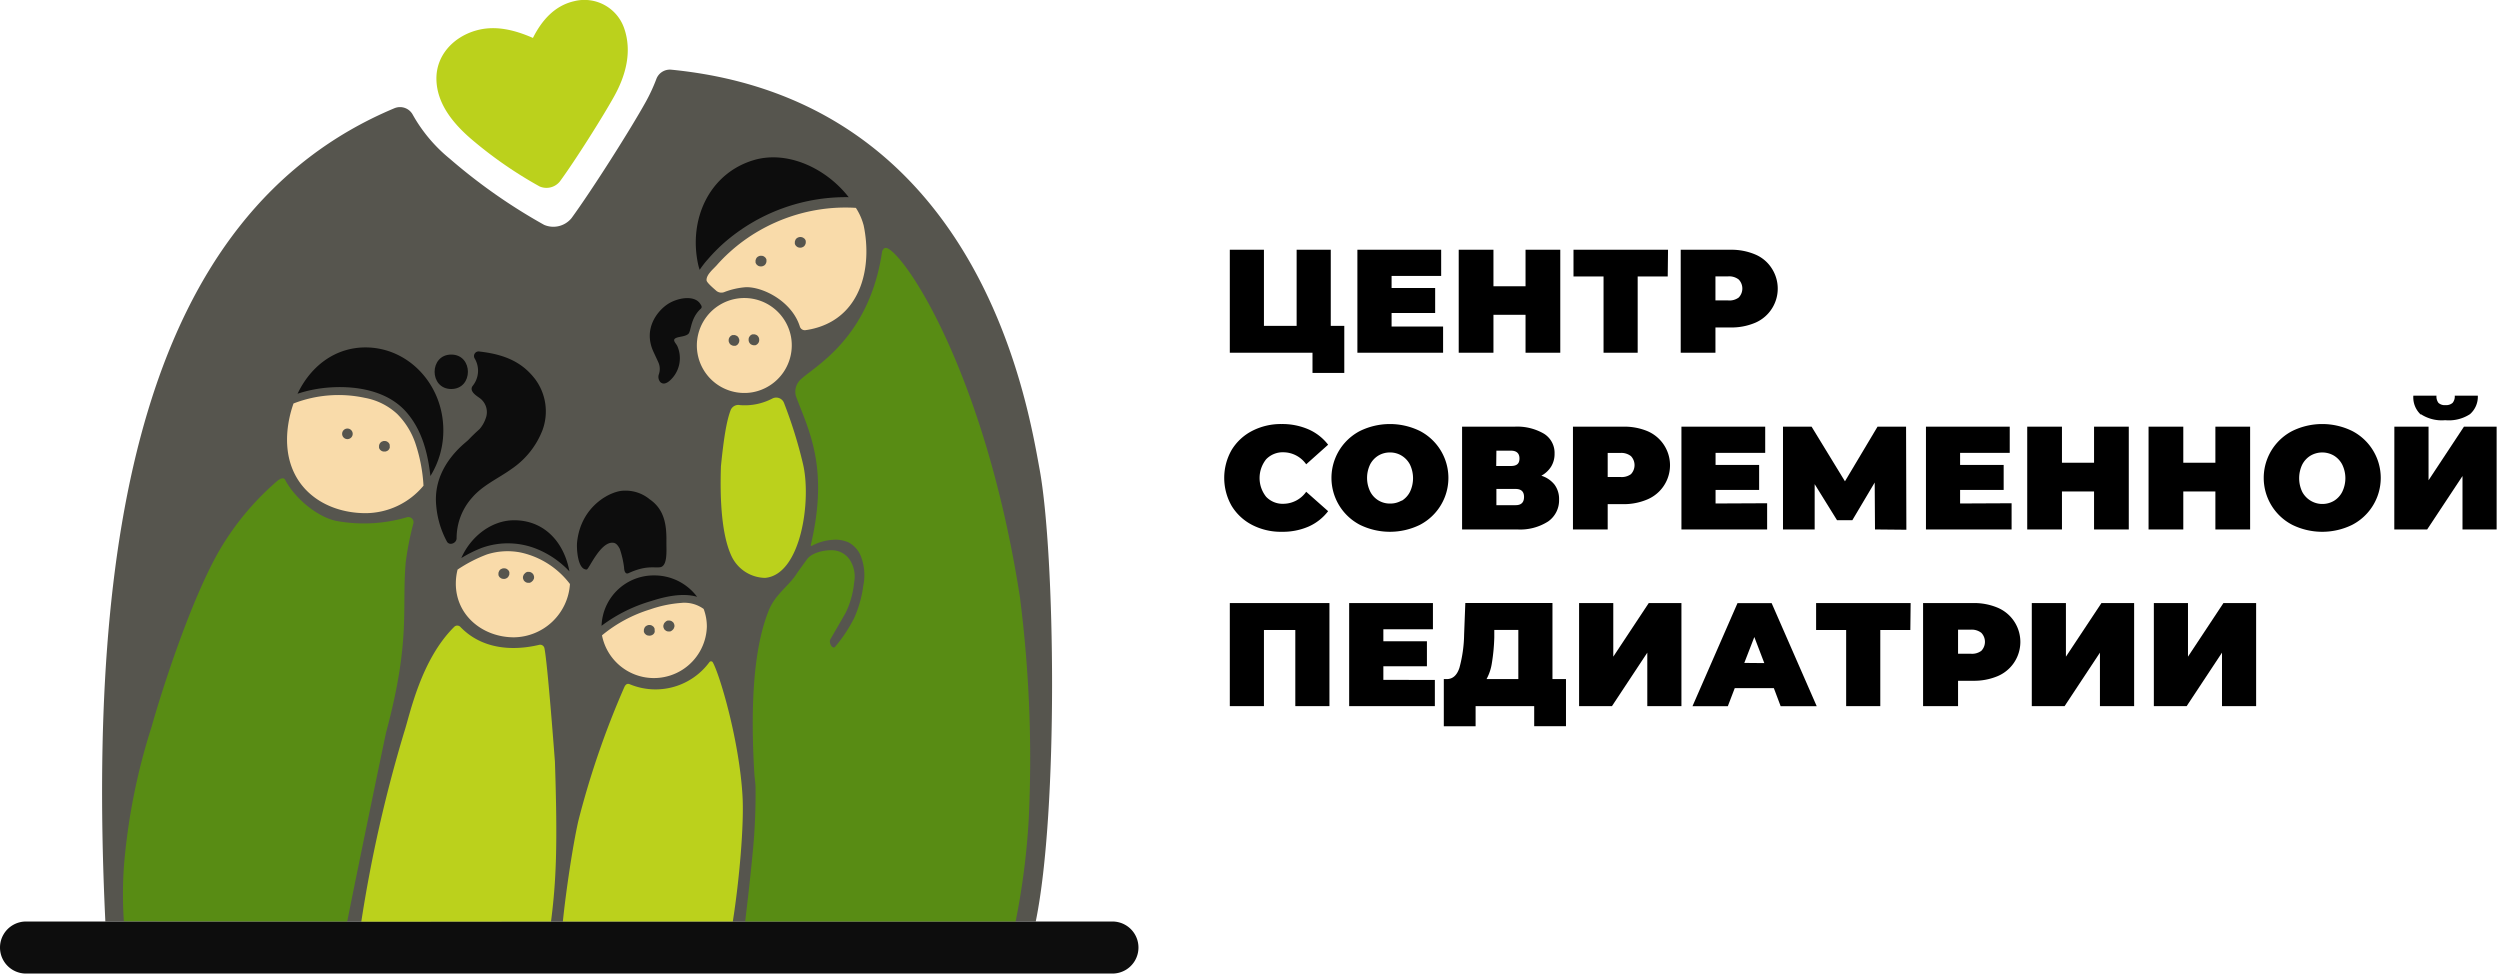 <svg xmlns="http://www.w3.org/2000/svg" viewBox="0 0 416 162">
  <defs>
    <style>
      .cls-1{fill:#56554e;}
      .cls-2{fill:#bbd11c;}
      .cls-3{fill:#0d0d0d;}
      .cls-4{fill:#f9dbaa;}
      .cls-5{fill:#588c14;}
      .txt{fill:#000}
    </style>
  </defs>
  <g>
    <g>
      <g>
        <path class="cls-1" d="M172.35,153.33c3.8-18.57,3.22-61,.66-75.13-2-10.84-9.94-61.53-61.28-66.6a2.4,2.4,0,0,0-2.51,1.54,28.9,28.9,0,0,1-1.73,3.75c-2.57,4.65-9,14.76-12.39,19.41a3.9,3.9,0,0,1-4.55,1.12,93.71,93.71,0,0,1-15.7-11,25.55,25.55,0,0,1-6.15-7.3,2.41,2.41,0,0,0-3.07-1.11C23.47,35.68,14.48,89.42,17.53,153.33Z"></path>
      </g>
      <path id="heart" class="cls-2" d="M103.86,4.7A7,7,0,0,0,95.53.2c-3.3.76-5.41,3.25-6.85,6.11-3-1.31-6.25-2.16-9.48-1.23-3.72,1.06-6.65,4.1-6.58,8.12s2.73,7.27,5.67,9.83a69.33,69.33,0,0,0,11.51,8,2.87,2.87,0,0,0,3.35-.82c2.51-3.41,7.19-10.82,9.08-14.24S105.21,8.59,103.86,4.7Z"></path>
      <path id="line" class="cls-3" d="M185.11,162H4.33a4.33,4.33,0,1,1,0-8.66H185.11a4.33,4.33,0,1,1,0,8.66Z"></path>
      <path class="cls-3" d="M75.09,59c-3.69,0-3.7,5.73,0,5.73S78.78,59,75.09,59Z"></path>
      <path class="cls-3" d="M89.05,63.09c-2-2.61-4.71-4.08-9.22-4.59A.77.77,0,0,0,79,59.67a4,4,0,0,1-.3,4.48c-.79.94.73,1.79,1.15,2.11a2.89,2.89,0,0,1,.94,3.44,5.29,5.29,0,0,1-1,1.71c-.65.58-1.28,1.18-1.87,1.81l-.72.62c-2.95,2.59-5,6.06-4.62,10.21a15.3,15.3,0,0,0,1.75,6c.4.84,1.62.36,1.65-.45a10.11,10.11,0,0,1,2.55-6.76c1.8-2.12,4.43-3.24,6.64-4.84a13.8,13.8,0,0,0,5.11-6.45A9,9,0,0,0,89.05,63.09Z"></path>
      <path class="cls-3" d="M67.48,68.42c2.71,3,3.7,6.89,4.14,10.79a14.33,14.33,0,0,0,2.15-7.61c0-7.61-5.8-13.79-12.95-13.79-5.1,0-9.14,3.15-11.31,7.71a21.8,21.8,0,0,1,5.55-1.06C59.43,64.19,64.4,65.05,67.48,68.42Z"></path>
      <path class="cls-4" d="M69.08,73.65a12.73,12.73,0,0,0-3-4.78A10.77,10.77,0,0,0,60.7,66.2a20.71,20.71,0,0,0-11.86.94,19,19,0,0,0-1,4.46c-.86,9.12,5.8,13.79,13,13.79a12.58,12.58,0,0,0,9.63-4.57A26.92,26.92,0,0,0,69.08,73.65Zm-11.27-.58a.88.88,0,0,1,0-1.76A.88.88,0,0,1,57.81,73.07Zm7,1.53a.75.75,0,0,1-.47.47.65.65,0,0,1-.34.07h-.08a.89.89,0,0,1-.45-.12l-.17-.13a.86.86,0,0,1-.23-.39l0-.24a.88.88,0,0,1,.26-.62.57.57,0,0,1,.28-.18.66.66,0,0,1,.34-.08H64a.89.89,0,0,1,.45.12l.18.14a.84.84,0,0,1,.22.39l0,.23A.65.65,0,0,1,64.83,74.6Z"></path>
      <path class="cls-5" d="M57.78,153.33c1.79-9.06,6.37-31.07,6.47-31.47,4.12-15.35,2.59-20.35,3.26-28.29a49.55,49.55,0,0,1,1.28-6.49.86.86,0,0,0-1.11-1,25.4,25.4,0,0,1-11.62.62c-3-.56-6.86-3.55-8.62-6.87-.25-.47-.87-.15-1.28.18a45.74,45.74,0,0,0-9.49,11.3c-5.13,8.73-10.23,25.23-11.42,29.55a103.17,103.17,0,0,0-4.64,23.44,67.86,67.86,0,0,0,0,9Z"></path>
      <path class="cls-3" d="M89.66,91.49a15.34,15.34,0,0,1,5.09,3.59c-.9-4.94-4.24-8.51-9.19-8.51-3.8,0-7.24,2.73-8.8,6.29a21.29,21.29,0,0,1,3.45-1.71A12.86,12.86,0,0,1,89.66,91.49Z"></path>
      <path class="cls-4" d="M86.66,91.94a11.25,11.25,0,0,0-5.64.32,23.75,23.75,0,0,0-4.88,2.52,9.59,9.59,0,0,0-.29,2.33c0,5.33,4.51,8.94,9.68,8.94a9.47,9.47,0,0,0,9.31-8.87A14,14,0,0,0,86.66,91.94Zm-2,3.85a.59.59,0,0,1-.18.29.75.75,0,0,1-.28.18.67.67,0,0,1-.34.07H83.8a.89.89,0,0,1-.45-.12l-.18-.13a1,1,0,0,1-.23-.39l0-.24a.68.68,0,0,1,.08-.34.64.64,0,0,1,.18-.28.59.59,0,0,1,.29-.18.63.63,0,0,1,.34-.08h.08a.83.83,0,0,1,.44.12l.18.14a.86.86,0,0,1,.23.39l0,.23A.66.66,0,0,1,84.68,95.79Zm4.13.59a.59.59,0,0,1-.18.29l-.08.08a1,1,0,0,1-.39.23l-.24,0a.86.86,0,0,1-.44-.12l-.18-.14a.59.59,0,0,1-.18-.29.63.63,0,0,1-.08-.34.68.68,0,0,1,.08-.34.61.61,0,0,1,.18-.28l.08-.08a.86.86,0,0,1,.39-.23l.24,0a.86.86,0,0,1,.44.12l.18.14a.57.57,0,0,1,.18.28.68.68,0,0,1,.08.34A.66.66,0,0,1,88.81,96.38Z"></path>
      <path class="cls-2" d="M91.69,153.33c.87-6.79,1.11-12.69.65-26.58,0,0-1.22-16.42-1.75-18.9a.72.72,0,0,0-.86-.55c-2,.47-8.55,1.79-13.14-3a.72.72,0,0,0-1,0c-5.58,5.52-7.37,14.58-8.32,17.48a231,231,0,0,0-7.15,31.58Z"></path>
      <path class="cls-3" d="M108.09,83.07a6.27,6.27,0,0,0-4.28-1.42c-2.12,0-7.21,2.51-7.79,8.67-.08.87.06,4.5,1.61,4.45.36,0,2.33-4.83,4.5-4.44.48.09.79.6,1,1a15.28,15.28,0,0,1,.72,3.15c0,.35.15,1.16.72.9,3-1.38,4.33-.83,5.32-1,1.2-.25,1-2.7,1-4.11C110.94,87.44,110.62,84.8,108.09,83.07Z"></path>
      <path class="cls-3" d="M116,99.31a8.86,8.86,0,0,0-7.12-3.56,8.68,8.68,0,0,0-8.78,8.38A25.8,25.8,0,0,1,108.4,100C110.66,99.27,113.59,98.6,116,99.31Z"></path>
      <path class="cls-4" d="M117.09,101.33a5.45,5.45,0,0,0-3.79-1,20.14,20.14,0,0,0-5.13,1.08,23.21,23.21,0,0,0-8,4.31,8.81,8.81,0,0,0,17.45-1.42A8.27,8.27,0,0,0,117.09,101.33Zm-8.17,3.9a.78.78,0,0,1-.46.46.68.68,0,0,1-.34.08H108a.89.89,0,0,1-.45-.12l-.18-.14a1,1,0,0,1-.23-.39l0-.23a.66.66,0,0,1,.08-.34.68.68,0,0,1,.18-.29.79.79,0,0,1,.29-.18A.63.63,0,0,1,108,104h.08a.83.83,0,0,1,.44.12l.18.13a.86.86,0,0,1,.23.39l0,.24A.68.68,0,0,1,108.92,105.23Zm3.23-.75a.59.59,0,0,1-.18.29l-.08.08a1,1,0,0,1-.39.23l-.24,0a.86.86,0,0,1-.44-.12l-.18-.14a.61.61,0,0,1-.18-.28.68.68,0,0,1-.08-.34.63.63,0,0,1,.08-.34.59.59,0,0,1,.18-.29l.08-.08a.86.86,0,0,1,.39-.23l.24,0a.86.86,0,0,1,.44.12l.18.14a.57.57,0,0,1,.18.28.68.68,0,0,1,.08.34A.66.66,0,0,1,112.15,104.48Z"></path>
      <path class="cls-2" d="M121.94,153.33c1.08-6.81,1.88-16.06,1.62-20.77-.52-9.33-3.78-20.24-4.94-22.33a.34.34,0,0,0-.56-.07,11.13,11.13,0,0,1-13.19,3.73c-.5-.24-.78,0-1,.49a144.55,144.55,0,0,0-7.63,22.19c-.94,4.13-2.09,11.93-2.58,16.76Z"></path>
      <path class="cls-2" d="M133.6,77.12A76,76,0,0,0,130.44,67a1.39,1.39,0,0,0-1.89-.7,9.91,9.91,0,0,1-5.42,1.11,1.37,1.37,0,0,0-1.55.84c-.59,1.52-1.11,4.18-1.62,9.38v.1c-.18,5.49.13,11.34,1.77,14.82a6.3,6.3,0,0,0,5.58,3.61C133.31,95.64,135.07,83.18,133.6,77.12Z"></path>
      <path class="cls-3" d="M116.53,50.57c-1-1.58-4-1-5.62.17s-3.93,4.08-2.14,7.87c.23.5.55,1.17.78,1.68a2.68,2.68,0,0,1,.08,2,1.31,1.31,0,0,0,.25,1.29c.48.46,1.06.18,1.49-.17a5,5,0,0,0,1.35-5.79c-.23-.54-1-1.07-.16-1.41.56-.22,1.55-.22,2-.67s.33-2.6,2.05-4.17C116.91,51.09,116.68,50.81,116.53,50.57Z"></path>
      <path class="cls-4" d="M131.63,56.08a7.9,7.9,0,1,0-6.45,9.2A7.94,7.94,0,0,0,131.63,56.08Zm-8.61.61a.94.94,0,0,1-.13.44l-.13.18a.86.86,0,0,1-.39.23l-.24,0a.68.68,0,0,1-.34-.08.78.78,0,0,1-.46-.46.68.68,0,0,1-.08-.34V56.6a.88.88,0,0,1,.12-.44l.14-.18a1,1,0,0,1,.39-.23l.23,0a.66.66,0,0,1,.34.08.68.68,0,0,1,.29.18.79.79,0,0,1,.18.29.73.73,0,0,1,.08.33Zm3.31-.09a.86.86,0,0,1-.12.44l-.14.18a1,1,0,0,1-.38.23l-.24,0a.68.68,0,0,1-.34-.08.57.57,0,0,1-.28-.18.88.88,0,0,1-.26-.62v-.09a.86.86,0,0,1,.12-.44l.14-.18a.86.86,0,0,1,.39-.23l.23,0a.66.66,0,0,1,.34.08.57.57,0,0,1,.28.18.88.88,0,0,1,.26.62Z"></path>
      <path class="cls-3" d="M120.37,40.51a30.82,30.82,0,0,1,20.85-7.7C137.48,28,131,24.94,125.33,26.67,118,28.92,114.55,36.51,116.17,44a6.66,6.66,0,0,0,.26.9,14.67,14.67,0,0,1,1.37-1.77A28.67,28.67,0,0,1,120.37,40.51Z"></path>
      <path class="cls-4" d="M143.72,37.54a10,10,0,0,0-1.3-2.95,28.5,28.5,0,0,0-4.62.09,29,29,0,0,0-11.51,3.73A28.19,28.19,0,0,0,121.37,42a26.38,26.38,0,0,0-2.1,2.13c-.58.65-1.74,1.57-1.7,2.49,0,.4,1.15,1.34,1.61,1.76a1.33,1.33,0,0,0,1.4.2,12.59,12.59,0,0,1,3.51-.79c2.82-.09,7.66,2.31,9,6.53h0a.86.86,0,0,0,.93.62,13.06,13.06,0,0,0,2.08-.46C143.38,52.22,145.13,44.33,143.72,37.54Zm-16.26,6.25a.61.61,0,0,1-.18.28.57.57,0,0,1-.28.18.68.68,0,0,1-.34.08h-.09a.86.86,0,0,1-.44-.12l-.18-.14a1,1,0,0,1-.23-.39l0-.23a.63.63,0,0,1,.08-.34.59.59,0,0,1,.18-.29.64.64,0,0,1,.28-.18.68.68,0,0,1,.34-.08h.09a.86.86,0,0,1,.44.12l.18.14a.86.86,0,0,1,.23.39l0,.24A.68.68,0,0,1,127.46,43.79ZM134,40.67a.78.78,0,0,1-.46.46.68.68,0,0,1-.34.08h-.09a.86.86,0,0,1-.44-.12l-.18-.14a1,1,0,0,1-.23-.39l0-.23a.66.66,0,0,1,.08-.34.59.59,0,0,1,.18-.29.75.75,0,0,1,.28-.18.81.81,0,0,1,.34-.08h.09a1,1,0,0,1,.44.13l.18.13a.86.86,0,0,1,.23.39l0,.24A.68.68,0,0,1,134,40.67Z"></path>
      <path class="cls-5" d="M124,153.33h45a121.09,121.09,0,0,0,2.18-17,211.7,211.7,0,0,0-1.47-37c-5.64-36.32-18.52-56.27-22-58-.62-.3-.9.35-.94.6-2.11,14.2-11,18.9-13.42,21.11a2.78,2.78,0,0,0-.89,2.94c2.11,5.62,5.51,11.84,2.45,24.73a.11.11,0,0,0,.17.12,8.44,8.44,0,0,1,3.42-1,5.34,5.34,0,0,1,2.73.44,4.6,4.6,0,0,1,1.9,2,8.7,8.7,0,0,1,.52,5.2,19.2,19.2,0,0,1-1.51,5.36,24.44,24.44,0,0,1-3.16,4.78c-.44.56-1.19-.76-.76-1.31l2.49-4.31a14.89,14.89,0,0,0,1.42-5.09,5.1,5.1,0,0,0-.79-3.84,3.62,3.62,0,0,0-3.1-1.5c-1.41,0-3.21.51-3.92,1.46-.18.25-1.6,2.19-1.75,2.44-1.27,2-3.52,3.4-4.6,6-1.52,3.74-3.43,11-2.44,27.36,0,.17.18,1.57.19,2.07a99.07,99.07,0,0,1-.48,11.08C124.85,146.15,124.35,150.33,124,153.33Z"></path>
      <path class="txt" d="M223.69,54.22v7.84H218.4V58.7H204.64V41.56h5.68V54.22h5.44V41.56h5.68V54.22Z"></path>
      <path class="txt" d="M240.13,54.34V58.7H225.87V41.56h13.94v4.36h-8.25v2h7.25v4.16h-7.25v2.25Z"></path>
      <path class="txt" d="M259.63,41.56V58.7h-5.78V52.38h-5.34V58.7h-5.78V41.56h5.78v6.07h5.34V41.56Z"></path>
      <path class="txt" d="M277.51,46h-5V58.7h-5.68V46h-5V41.56h15.73Z"></path>
      <path class="txt" d="M292.06,42.34a6,6,0,0,1,2.72,2.26,6.18,6.18,0,0,1-2.72,9.11,10.13,10.13,0,0,1-4.14.78h-2.47V58.7h-5.78V41.56h8.25A10.13,10.13,0,0,1,292.06,42.34Zm-2.74,7.17a2.16,2.16,0,0,0,0-3,2.58,2.58,0,0,0-1.77-.52h-2.1v4h2.1A2.58,2.58,0,0,0,289.32,49.51Z"></path>
      <path class="txt" d="M208.36,87.35a8.6,8.6,0,0,1-3.42-3.18,9.39,9.39,0,0,1,0-9.29,8.6,8.6,0,0,1,3.42-3.18,10.41,10.41,0,0,1,4.9-1.14,10.92,10.92,0,0,1,4.46.88A8.35,8.35,0,0,1,221,74l-3.65,3.26a4.68,4.68,0,0,0-3.75-2,3.83,3.83,0,0,0-2.91,1.16,5,5,0,0,0,0,6.25,3.79,3.79,0,0,0,2.91,1.16,4.68,4.68,0,0,0,3.75-2L221,85.06a8.35,8.35,0,0,1-3.23,2.55,10.76,10.76,0,0,1-4.46.88A10.41,10.41,0,0,1,208.36,87.35Z"></path>
      <path class="txt" d="M226.31,87.34a8.8,8.8,0,0,1,0-15.63,11.34,11.34,0,0,1,9.95,0,8.8,8.8,0,0,1,0,15.63,11.34,11.34,0,0,1-9.95,0Zm6.92-4a3.74,3.74,0,0,0,1.39-1.5,5.28,5.28,0,0,0,0-4.53,3.78,3.78,0,0,0-1.39-1.49,3.64,3.64,0,0,0-1.94-.53,3.7,3.7,0,0,0-1.95.53A3.75,3.75,0,0,0,228,77.26a5.19,5.19,0,0,0,0,4.53,3.63,3.63,0,0,0,3.33,2A3.64,3.64,0,0,0,233.23,83.29Z"></path>
      <path class="txt" d="M258.67,80.64a4,4,0,0,1,.76,2.49,4.29,4.29,0,0,1-1.82,3.64,8.63,8.63,0,0,1-5.16,1.33h-9.16V71H252a8.8,8.8,0,0,1,4.93,1.18,3.75,3.75,0,0,1,1.75,3.31,4,4,0,0,1-.57,2.15,4.43,4.43,0,0,1-1.63,1.52A4.51,4.51,0,0,1,258.67,80.64Zm-9.7-3.1h2.45c1,0,1.42-.41,1.42-1.25s-.47-1.3-1.42-1.3H249Zm4.63,5.15c0-.89-.47-1.33-1.42-1.33H249v2.7h3.21C253.13,84.06,253.6,83.6,253.6,82.69Z"></path>
      <path class="txt" d="M274.13,71.74a6.17,6.17,0,0,1,0,11.36,10,10,0,0,1-4.14.79h-2.47V88.1h-5.78V71H270A10,10,0,0,1,274.13,71.74Zm-2.74,7.16a2.18,2.18,0,0,0,0-3,2.58,2.58,0,0,0-1.77-.53h-2.1v4h2.1A2.58,2.58,0,0,0,271.39,78.9Z"></path>
      <path class="txt" d="M294.05,83.74V88.1H279.79V71h13.94v4.36h-8.26v2h7.25v4.17h-7.25v2.25Z"></path>
      <path class="txt" d="M312,88.1l-.05-7.81-3.72,6.27h-2.55l-3.72-6V88.1h-5.27V71h4.76L307,80.09,312.42,71h4.75l.05,17.15Z"></path>
      <path class="txt" d="M334.73,83.74V88.1H320.48V71h13.94v4.36h-8.26v2h7.25v4.17h-7.25v2.25Z"></path>
      <path class="txt" d="M354.23,71V88.1h-5.78V81.78h-5.34V88.1h-5.78V71h5.78V77h5.34V71Z"></path>
      <path class="txt" d="M374.42,71V88.1h-5.78V81.78H363.3V88.1h-5.78V71h5.78V77h5.34V71Z"></path>
      <path class="txt" d="M381.45,87.34a8.79,8.79,0,0,1,0-15.63,11.31,11.31,0,0,1,9.94,0,8.79,8.79,0,0,1,0,15.63,11.31,11.31,0,0,1-9.94,0Zm6.92-4a3.72,3.72,0,0,0,1.38-1.5,5.19,5.19,0,0,0,0-4.53,3.75,3.75,0,0,0-1.38-1.49,3.85,3.85,0,0,0-3.9,0,3.75,3.75,0,0,0-1.38,1.49,5.28,5.28,0,0,0,0,4.53,3.8,3.8,0,0,0,5.28,1.5Z"></path>
      <path class="txt" d="M398.42,71h5.69v8.92L410,71h5.44V88.1h-5.68V79.21l-5.88,8.89h-5.47Zm4.41-2a3.91,3.91,0,0,1-1.25-3.16h3.85a1.77,1.77,0,0,0,.33,1.2,1.53,1.53,0,0,0,1.16.37,1.61,1.61,0,0,0,1.19-.37,1.67,1.67,0,0,0,.36-1.2h3.84A3.86,3.86,0,0,1,411,68.92a6.47,6.47,0,0,1-4.12,1A6.37,6.37,0,0,1,402.83,68.92Z"></path>
      <path class="txt" d="M221.22,100.35V117.5h-5.68V104.83h-5.22V117.5h-5.68V100.35Z"></path>
      <path class="txt" d="M238.76,113.14v4.36H224.5V100.35h13.94v4.36h-8.25v2h7.25v4.16h-7.25v2.26Z"></path>
      <path class="txt" d="M260.58,113v7.84h-5.29V117.5h-9.75v3.35h-5.29V113h.49c1,0,1.7-.63,2.11-1.88a22.29,22.29,0,0,0,.78-5.56l.2-5.22h14.5V113Zm-12.32-2.75a8.06,8.06,0,0,1-.9,2.75h5.29v-8.18h-4l0,1.23A31.75,31.75,0,0,1,248.26,110.26Z"></path>
      <path class="txt" d="M262.76,100.35h5.69v8.92l5.9-8.92h5.44V117.5h-5.68v-8.9l-5.88,8.9h-5.47Z"></path>
      <path class="txt" d="M295.17,114.51h-6.51l-1.15,3h-5.88l7.49-17.15h5.68l7.5,17.15h-6Zm-1.59-4.17L291.92,106l-1.67,4.31Z"></path>
      <path class="txt" d="M317.88,104.83h-5V117.5h-5.68V104.83h-5v-4.48h15.73Z"></path>
      <path class="txt" d="M332.43,101.13a6.18,6.18,0,0,1,0,11.37,10.13,10.13,0,0,1-4.14.78h-2.47v4.22H320V100.35h8.25A10.13,10.13,0,0,1,332.43,101.13Zm-2.74,7.17a2.16,2.16,0,0,0,0-3,2.58,2.58,0,0,0-1.77-.52h-2.1v4h2.1A2.58,2.58,0,0,0,329.69,108.3Z"></path>
      <path class="txt" d="M338.09,100.35h5.68v8.92l5.91-8.92h5.44V117.5h-5.69v-8.9l-5.88,8.9h-5.46Z"></path>
      <path class="txt" d="M358.4,100.35h5.68v8.92l5.9-8.92h5.44V117.5h-5.68v-8.9l-5.88,8.9H358.4Z"></path>
    </g>
  </g>
</svg>
